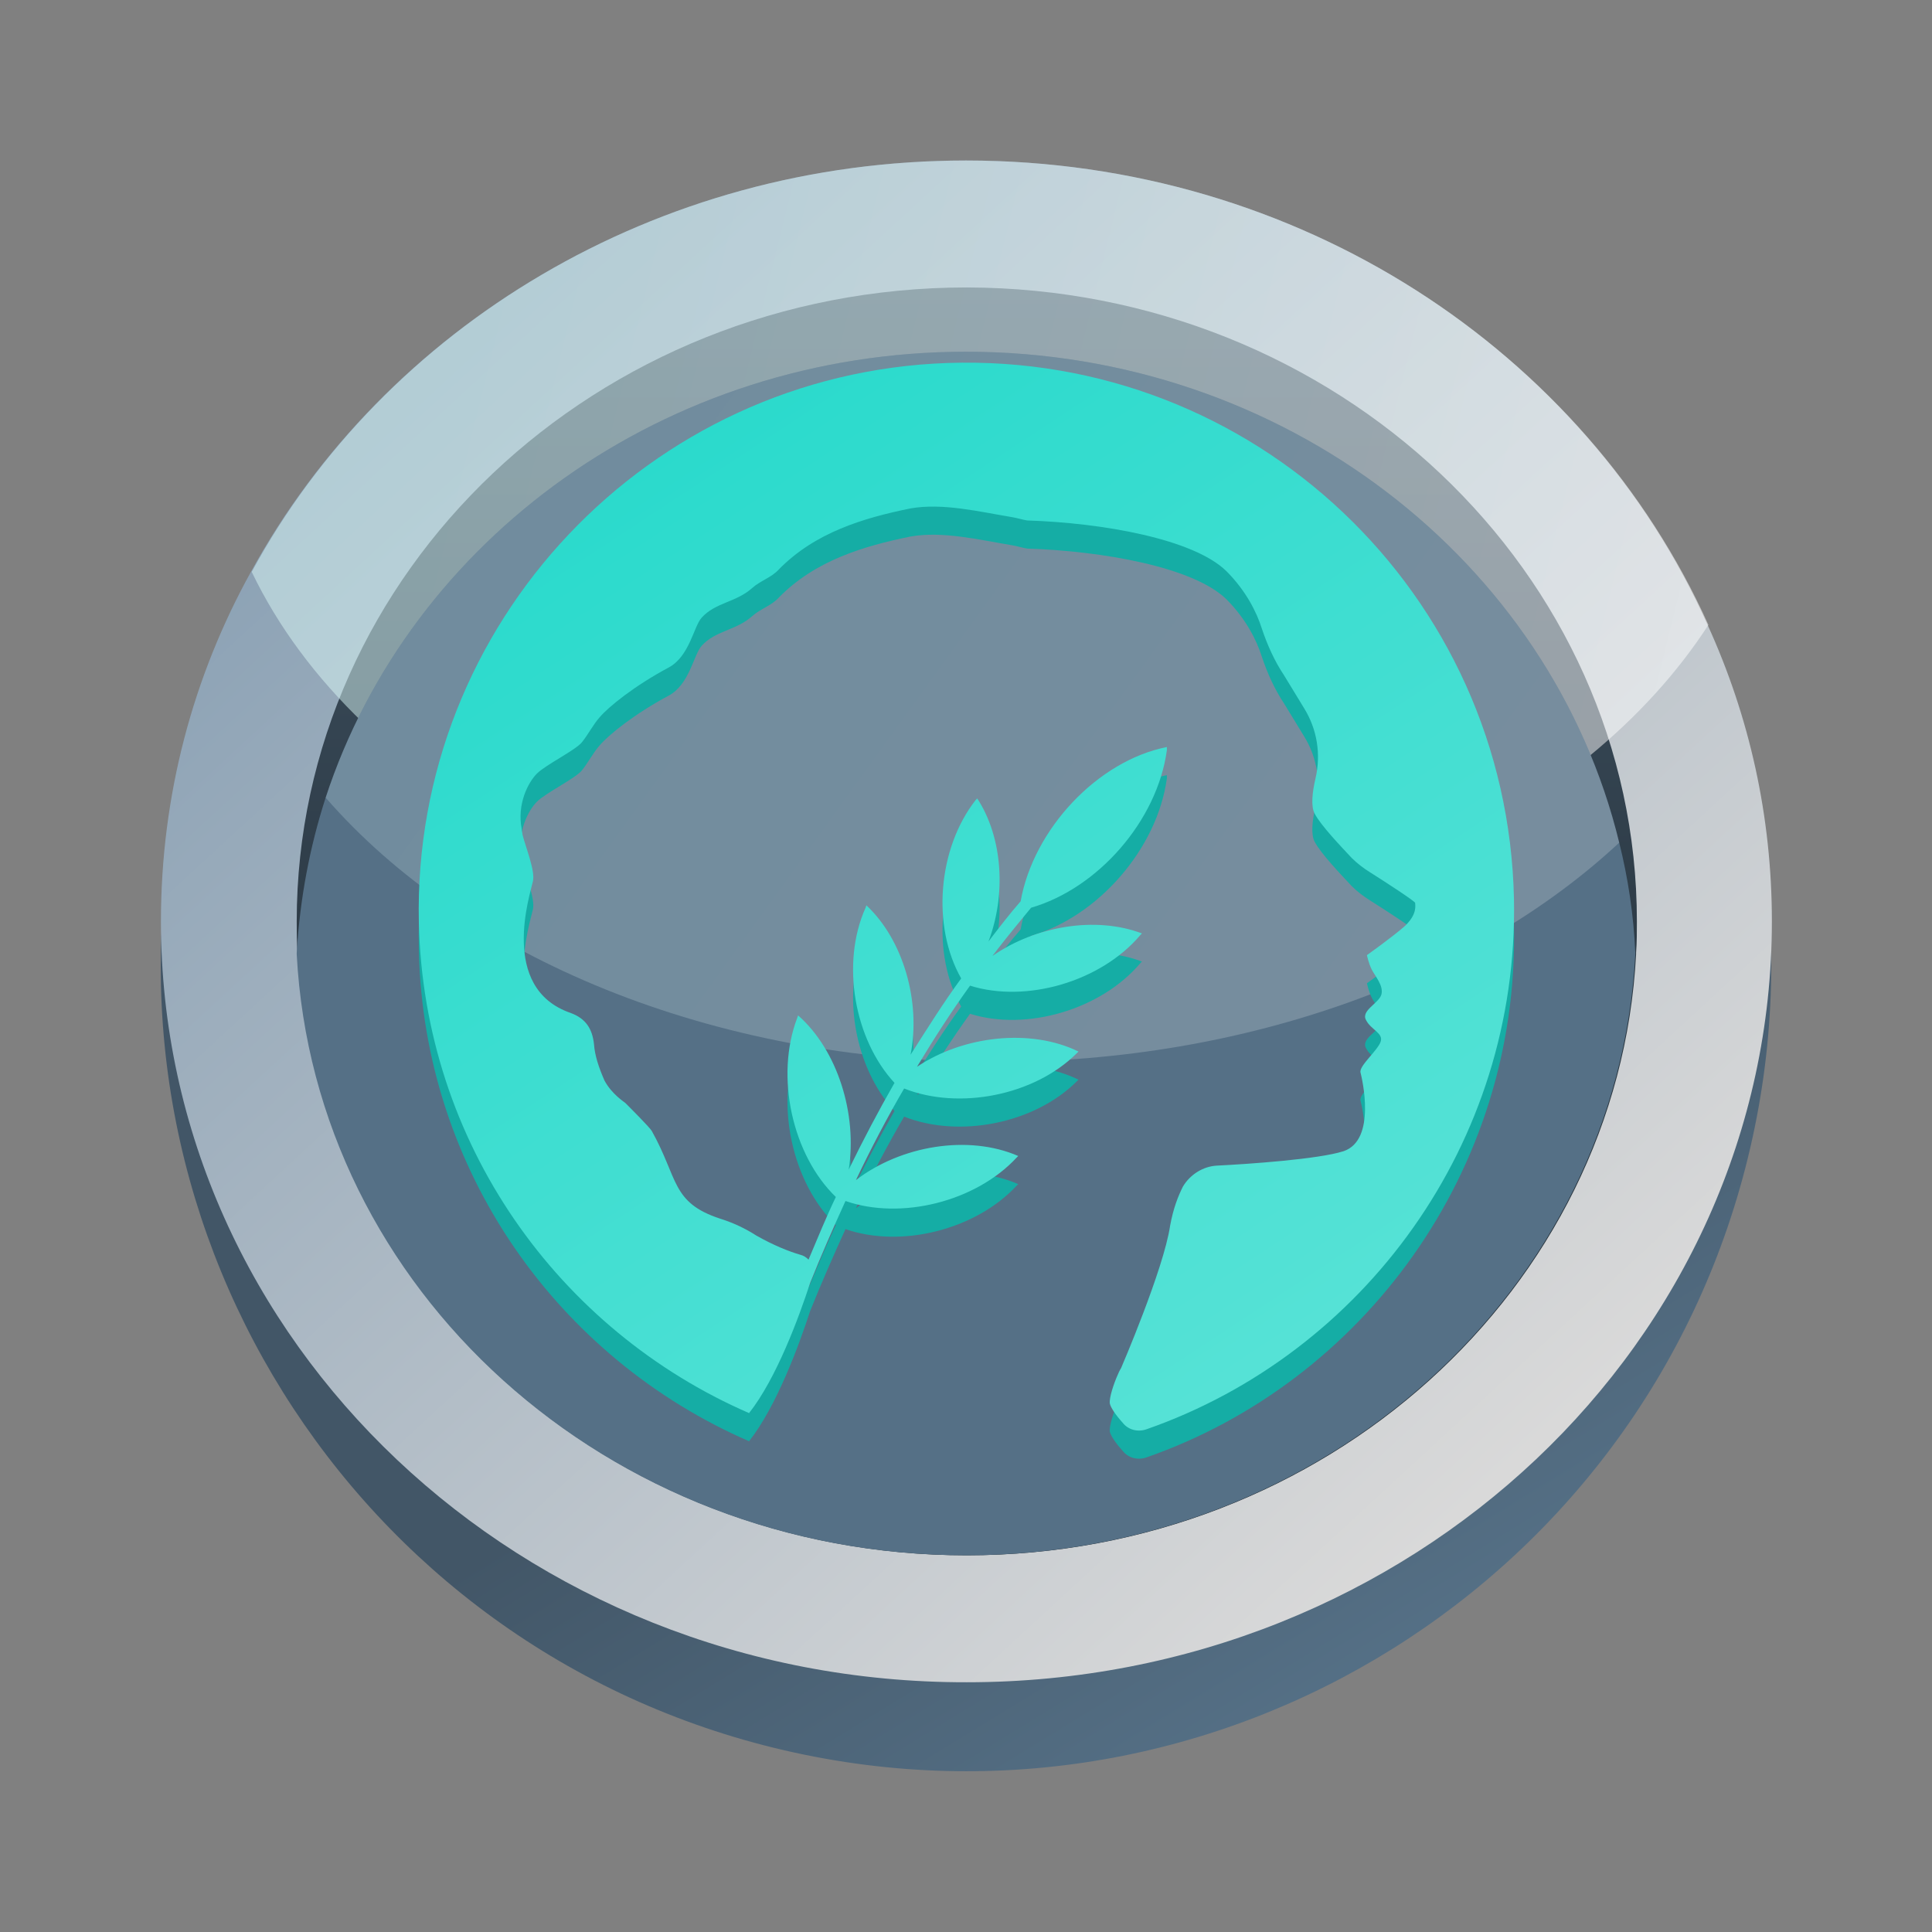<svg width="222" height="222" viewBox="0 0 222 222" fill="none" xmlns="http://www.w3.org/2000/svg">
<rect x="0" y="0" width="222" height="222" fill="#808080" stroke="none"/>
<path d="M201.121 131.879C212.652 82.106 181.651 32.41 131.879 20.879C82.106 9.348 32.41 40.349 20.879 90.121C9.348 139.893 40.349 189.59 90.121 201.121C139.893 212.652 189.59 181.651 201.121 131.879Z" fill="url(#paint0_linear_29_70)"/>
<path d="M203.601 105.873C203.601 154.158 162.147 193.303 111.093 193.303C59.946 193.395 18.493 154.158 18.493 105.873C18.493 91.379 22.186 77.715 28.833 65.713C44.159 37.647 75.272 18.443 111.001 18.443C149.315 18.443 182.182 40.416 196.215 71.806C201.015 82.331 203.601 93.779 203.601 105.873Z" fill="url(#paint1_linear_29_70)"/>
<path d="M188.09 105.873C188.09 107.073 188.09 108.274 187.998 109.474V109.658C185.967 148.157 152.269 178.716 111.093 178.716C69.824 178.716 36.219 148.157 34.188 109.658V109.474C34.095 108.274 34.095 107.073 34.095 105.873C34.095 65.713 68.532 33.03 111.093 33.03C153.561 33.123 188.09 65.713 188.09 105.873Z" fill="url(#paint2_linear_29_70)"/>
<path opacity="0.5" fill-rule="evenodd" clip-rule="evenodd" d="M196.307 71.806C182.089 93.779 150.699 109.012 114.324 109.012C74.625 109.012 41.02 90.917 28.925 65.713C44.158 37.647 75.271 18.443 111 18.443C149.314 18.443 182.181 40.416 196.307 71.806Z" fill="url(#paint3_linear_29_70)"/>
<path d="M187.905 109.474V109.658C185.874 148.157 152.176 178.716 111 178.716C69.732 178.716 36.126 148.157 34.095 109.658V109.474C34.465 103.288 35.572 97.379 37.419 91.655C47.113 62.02 76.379 40.416 111 40.416C147.56 40.416 178.212 64.513 186.059 96.826C187.075 100.888 187.721 105.135 187.905 109.474Z" fill="#557086"/>
<path opacity="0.2" fill-rule="evenodd" clip-rule="evenodd" d="M186.059 96.826C169.626 112.151 143.59 122.03 114.232 122.03C81.734 122.03 53.298 109.935 37.419 91.655C47.113 62.02 76.379 40.416 111 40.416C147.56 40.416 178.212 64.513 186.059 96.826Z" fill="url(#paint4_linear_29_70)"/>
<path d="M173.965 106.519C173.226 71.437 144.052 43.74 108.877 44.94C74.533 46.14 47.39 74.853 48.128 109.197C48.682 134.586 64.193 156.097 86.073 165.606C89.212 161.636 91.797 154.62 93.09 150.65C94.382 147.419 95.767 144.28 97.152 141.233C103.522 143.449 112.108 141.325 116.817 136.247L117.001 136.063C111.277 133.57 103.522 134.863 98.352 138.833C100.106 135.14 101.953 131.631 103.891 128.308C110.169 130.8 118.848 129.139 123.741 124.245L123.926 124.061C118.479 121.383 110.723 122.214 105.369 125.815C107.307 122.584 109.339 119.445 111.462 116.49C117.925 118.521 126.511 116.029 131.034 110.674L131.219 110.489C125.864 108.458 118.94 109.658 114.047 113.074C114.232 112.797 114.416 112.613 114.601 112.336C115.893 110.674 117.186 109.104 118.479 107.535C126.141 105.319 132.973 97.564 134.081 89.44V89.07C126.141 90.64 118.756 98.487 117.278 106.796C115.986 108.274 114.786 109.843 113.585 111.413C115.617 106.058 115.247 99.503 112.293 94.979L112.108 95.164C107.769 100.703 107.03 109.658 110.446 115.659C108.415 118.429 106.569 121.383 104.63 124.43C105.83 118.337 103.799 111.228 99.552 107.258L99.46 107.535C96.598 113.905 98.168 122.676 102.784 127.661C100.937 130.893 99.183 134.216 97.521 137.632C98.537 131.262 96.229 123.876 91.705 119.906L91.612 120.183C89.028 126.923 91.059 135.971 96.044 140.771C94.936 143.079 93.921 145.572 92.905 147.973C92.628 147.696 92.351 147.511 91.982 147.419C90.689 147.049 88.843 146.311 86.904 145.203C85.612 144.372 84.227 143.726 82.749 143.264C77.118 141.418 77.949 138.648 74.902 133.201C74.717 132.832 72.317 130.431 71.855 129.97C71.763 129.877 70.286 128.954 69.455 127.384C68.809 125.907 68.347 124.522 68.255 123.23C68.07 121.476 67.332 120.276 65.577 119.629C57.268 116.767 60.961 105.873 61.238 104.488C61.515 103.288 60.407 100.611 60.038 99.134C60.038 98.949 59.946 98.764 59.946 98.487C59.392 95.625 60.684 93.133 61.7 92.117C62.715 91.102 66.131 89.44 66.87 88.516C67.609 87.593 68.162 86.485 68.901 85.654C69.917 84.454 72.871 82.054 76.841 79.93C79.241 78.638 79.703 75.222 80.626 74.206C82.196 72.452 84.596 72.452 86.442 70.79C87.366 69.96 88.658 69.59 89.489 68.667C93.644 64.42 99.183 62.758 104.63 61.65C108.323 61.004 112.478 62.02 116.355 62.666C116.909 62.758 117.463 62.943 118.017 63.035C126.695 63.312 137.128 65.159 140.913 68.852C143.221 71.16 144.421 73.652 144.975 75.407C145.622 77.345 146.452 79.192 147.56 80.854L149.868 84.639C151.346 87.039 151.807 89.901 151.161 92.671C150.792 94.24 150.607 95.902 151.069 96.733C151.807 98.118 154.023 100.426 155.315 101.811C155.962 102.457 156.7 103.011 157.439 103.473C159.193 104.581 162.609 106.796 162.609 106.981C162.609 107.258 162.886 108.274 161.409 109.658C159.932 110.951 157.07 112.982 157.07 112.982C157.07 112.982 157.254 113.905 157.624 114.644C157.993 115.382 159.008 116.49 158.731 117.506C158.454 118.521 156.331 119.352 156.977 120.46C157.531 121.568 159.008 121.937 158.639 122.953C158.27 123.969 156.146 125.723 156.331 126.461C156.516 127.2 158.177 134.216 154.392 135.509C151.53 136.432 143.498 136.986 139.805 137.171C138.236 137.263 136.759 138.186 135.928 139.571C135.374 140.679 134.82 142.064 134.45 144.095C133.712 149.08 128.819 160.436 128.819 160.436C128.819 160.436 128.634 160.713 128.449 161.175C127.988 162.19 127.434 163.852 127.526 164.498C127.619 164.96 128.172 165.791 129.003 166.714C129.65 167.545 130.758 167.822 131.773 167.453C156.608 158.774 174.519 134.586 173.965 106.519Z" fill="#15ADA5"/>
<path d="M173.965 103.288C173.226 68.205 144.052 40.508 108.877 41.709C74.533 42.909 47.39 71.621 48.128 105.966C48.682 131.354 64.193 152.866 86.073 162.375C89.212 158.405 91.797 151.388 93.09 147.419C94.382 144.187 95.767 141.048 97.152 138.002C103.522 140.217 112.108 138.094 116.817 133.016L117.001 132.832C111.277 130.339 103.522 131.631 98.352 135.601C100.106 131.908 101.953 128.4 103.891 125.076C110.169 127.569 118.848 125.907 123.741 121.014L123.926 120.83C118.479 118.152 110.723 118.983 105.369 122.584C107.307 119.352 109.339 116.213 111.462 113.259C117.925 115.29 126.511 112.797 131.034 107.443L131.219 107.258C125.864 105.227 118.94 106.427 114.047 109.843C114.232 109.566 114.416 109.381 114.601 109.104C115.893 107.443 117.186 105.873 118.479 104.304C126.141 102.088 132.973 94.333 134.081 86.208V85.839C126.141 87.409 118.756 95.256 117.278 103.565C115.986 105.042 114.786 106.612 113.585 108.181C115.617 102.827 115.247 96.272 112.293 91.748L112.108 91.932C107.769 97.472 107.03 106.427 110.446 112.428C108.415 115.198 106.569 118.152 104.63 121.199C105.83 115.105 103.799 107.997 99.552 104.027L99.46 104.304C96.598 110.674 98.168 119.445 102.784 124.43C100.937 127.661 99.183 130.985 97.521 134.401C98.537 128.031 96.229 120.645 91.705 116.675L91.612 116.952C89.028 123.692 91.059 132.739 96.044 137.54C94.936 139.848 93.921 142.341 92.905 144.741C92.628 144.464 92.351 144.28 91.982 144.187C90.689 143.818 88.843 143.079 86.904 141.972C85.612 141.141 84.227 140.494 82.749 140.033C77.118 138.186 77.949 135.417 74.902 129.97C74.717 129.6 72.317 127.2 71.855 126.738C71.763 126.646 70.286 125.723 69.455 124.153C68.809 122.676 68.347 121.291 68.255 119.999C68.07 118.244 67.332 117.044 65.577 116.398C57.268 113.536 60.961 102.642 61.238 101.257C61.515 100.057 60.407 97.379 60.038 95.902C60.038 95.718 59.946 95.533 59.946 95.256C59.392 92.394 60.684 89.901 61.7 88.886C62.715 87.87 66.131 86.208 66.87 85.285C67.609 84.362 68.162 83.254 68.901 82.423C69.917 81.223 72.871 78.823 76.841 76.699C79.241 75.407 79.703 71.991 80.626 70.975C82.196 69.221 84.596 69.221 86.442 67.559C87.366 66.728 88.658 66.359 89.489 65.436C93.644 61.189 99.183 59.527 104.63 58.419C108.323 57.773 112.478 58.788 116.355 59.435C116.909 59.527 117.463 59.712 118.017 59.804C126.695 60.081 137.128 61.927 140.913 65.62C143.221 67.928 144.421 70.421 144.975 72.175C145.622 74.114 146.452 75.96 147.56 77.622L149.868 81.408C151.346 83.808 151.807 86.67 151.161 89.44C150.792 91.009 150.607 92.671 151.069 93.502C151.807 94.887 154.023 97.195 155.315 98.58C155.962 99.226 156.7 99.78 157.439 100.241C159.193 101.349 162.609 103.565 162.609 103.75C162.609 104.027 162.886 105.042 161.409 106.427C159.932 107.72 157.07 109.751 157.07 109.751C157.07 109.751 157.254 110.674 157.624 111.413C157.993 112.151 159.008 113.259 158.731 114.275C158.454 115.29 156.331 116.121 156.977 117.229C157.531 118.337 159.008 118.706 158.639 119.722C158.27 120.737 156.146 122.491 156.331 123.23C156.516 123.969 158.177 130.985 154.392 132.278C151.53 133.201 143.498 133.755 139.805 133.939C138.236 134.032 136.759 134.955 135.928 136.34C135.374 137.448 134.82 138.833 134.45 140.864C133.712 145.849 128.819 157.205 128.819 157.205C128.819 157.205 128.634 157.482 128.449 157.943C127.988 158.959 127.434 160.621 127.526 161.267C127.619 161.729 128.172 162.56 129.003 163.483C129.65 164.314 130.758 164.591 131.773 164.221C156.608 155.543 174.519 131.447 173.965 103.288Z" fill="url(#paint5_linear_29_70)"/>
<defs>
<linearGradient id="paint0_linear_29_70" x1="150.23" y1="197.471" x2="116.113" y2="141.736" gradientUnits="userSpaceOnUse">
<stop stop-color="#557086"/>
<stop offset="1" stop-color="#425667"/>
</linearGradient>
<linearGradient id="paint1_linear_29_70" x1="42.813" y1="48.169" x2="163.066" y2="178.555" gradientUnits="userSpaceOnUse">
<stop stop-color="#8CA2B5"/>
<stop offset="1" stop-color="#D9D9D9"/>
</linearGradient>
<linearGradient id="paint2_linear_29_70" x1="111.093" y1="33.03" x2="111.093" y2="178.716" gradientUnits="userSpaceOnUse">
<stop stop-color="#425667"/>
<stop offset="1" stop-color="#1A2228"/>
</linearGradient>
<linearGradient id="paint3_linear_29_70" x1="48.218" y1="42.088" x2="190.764" y2="77.218" gradientUnits="userSpaceOnUse">
<stop stop-color="#D9F7F5"/>
<stop offset="1" stop-color="white"/>
</linearGradient>
<linearGradient id="paint4_linear_29_70" x1="66.459" y1="34.657" x2="167.119" y2="107.281" gradientUnits="userSpaceOnUse">
<stop stop-color="#DEFCFF"/>
<stop offset="1" stop-color="white"/>
</linearGradient>
<linearGradient id="paint5_linear_29_70" x1="75.579" y1="48.844" x2="147.528" y2="158.287" gradientUnits="userSpaceOnUse">
<stop stop-color="#2ADACC"/>
<stop offset="1" stop-color="#56E2D6"/>
</linearGradient>
</defs>
</svg>
